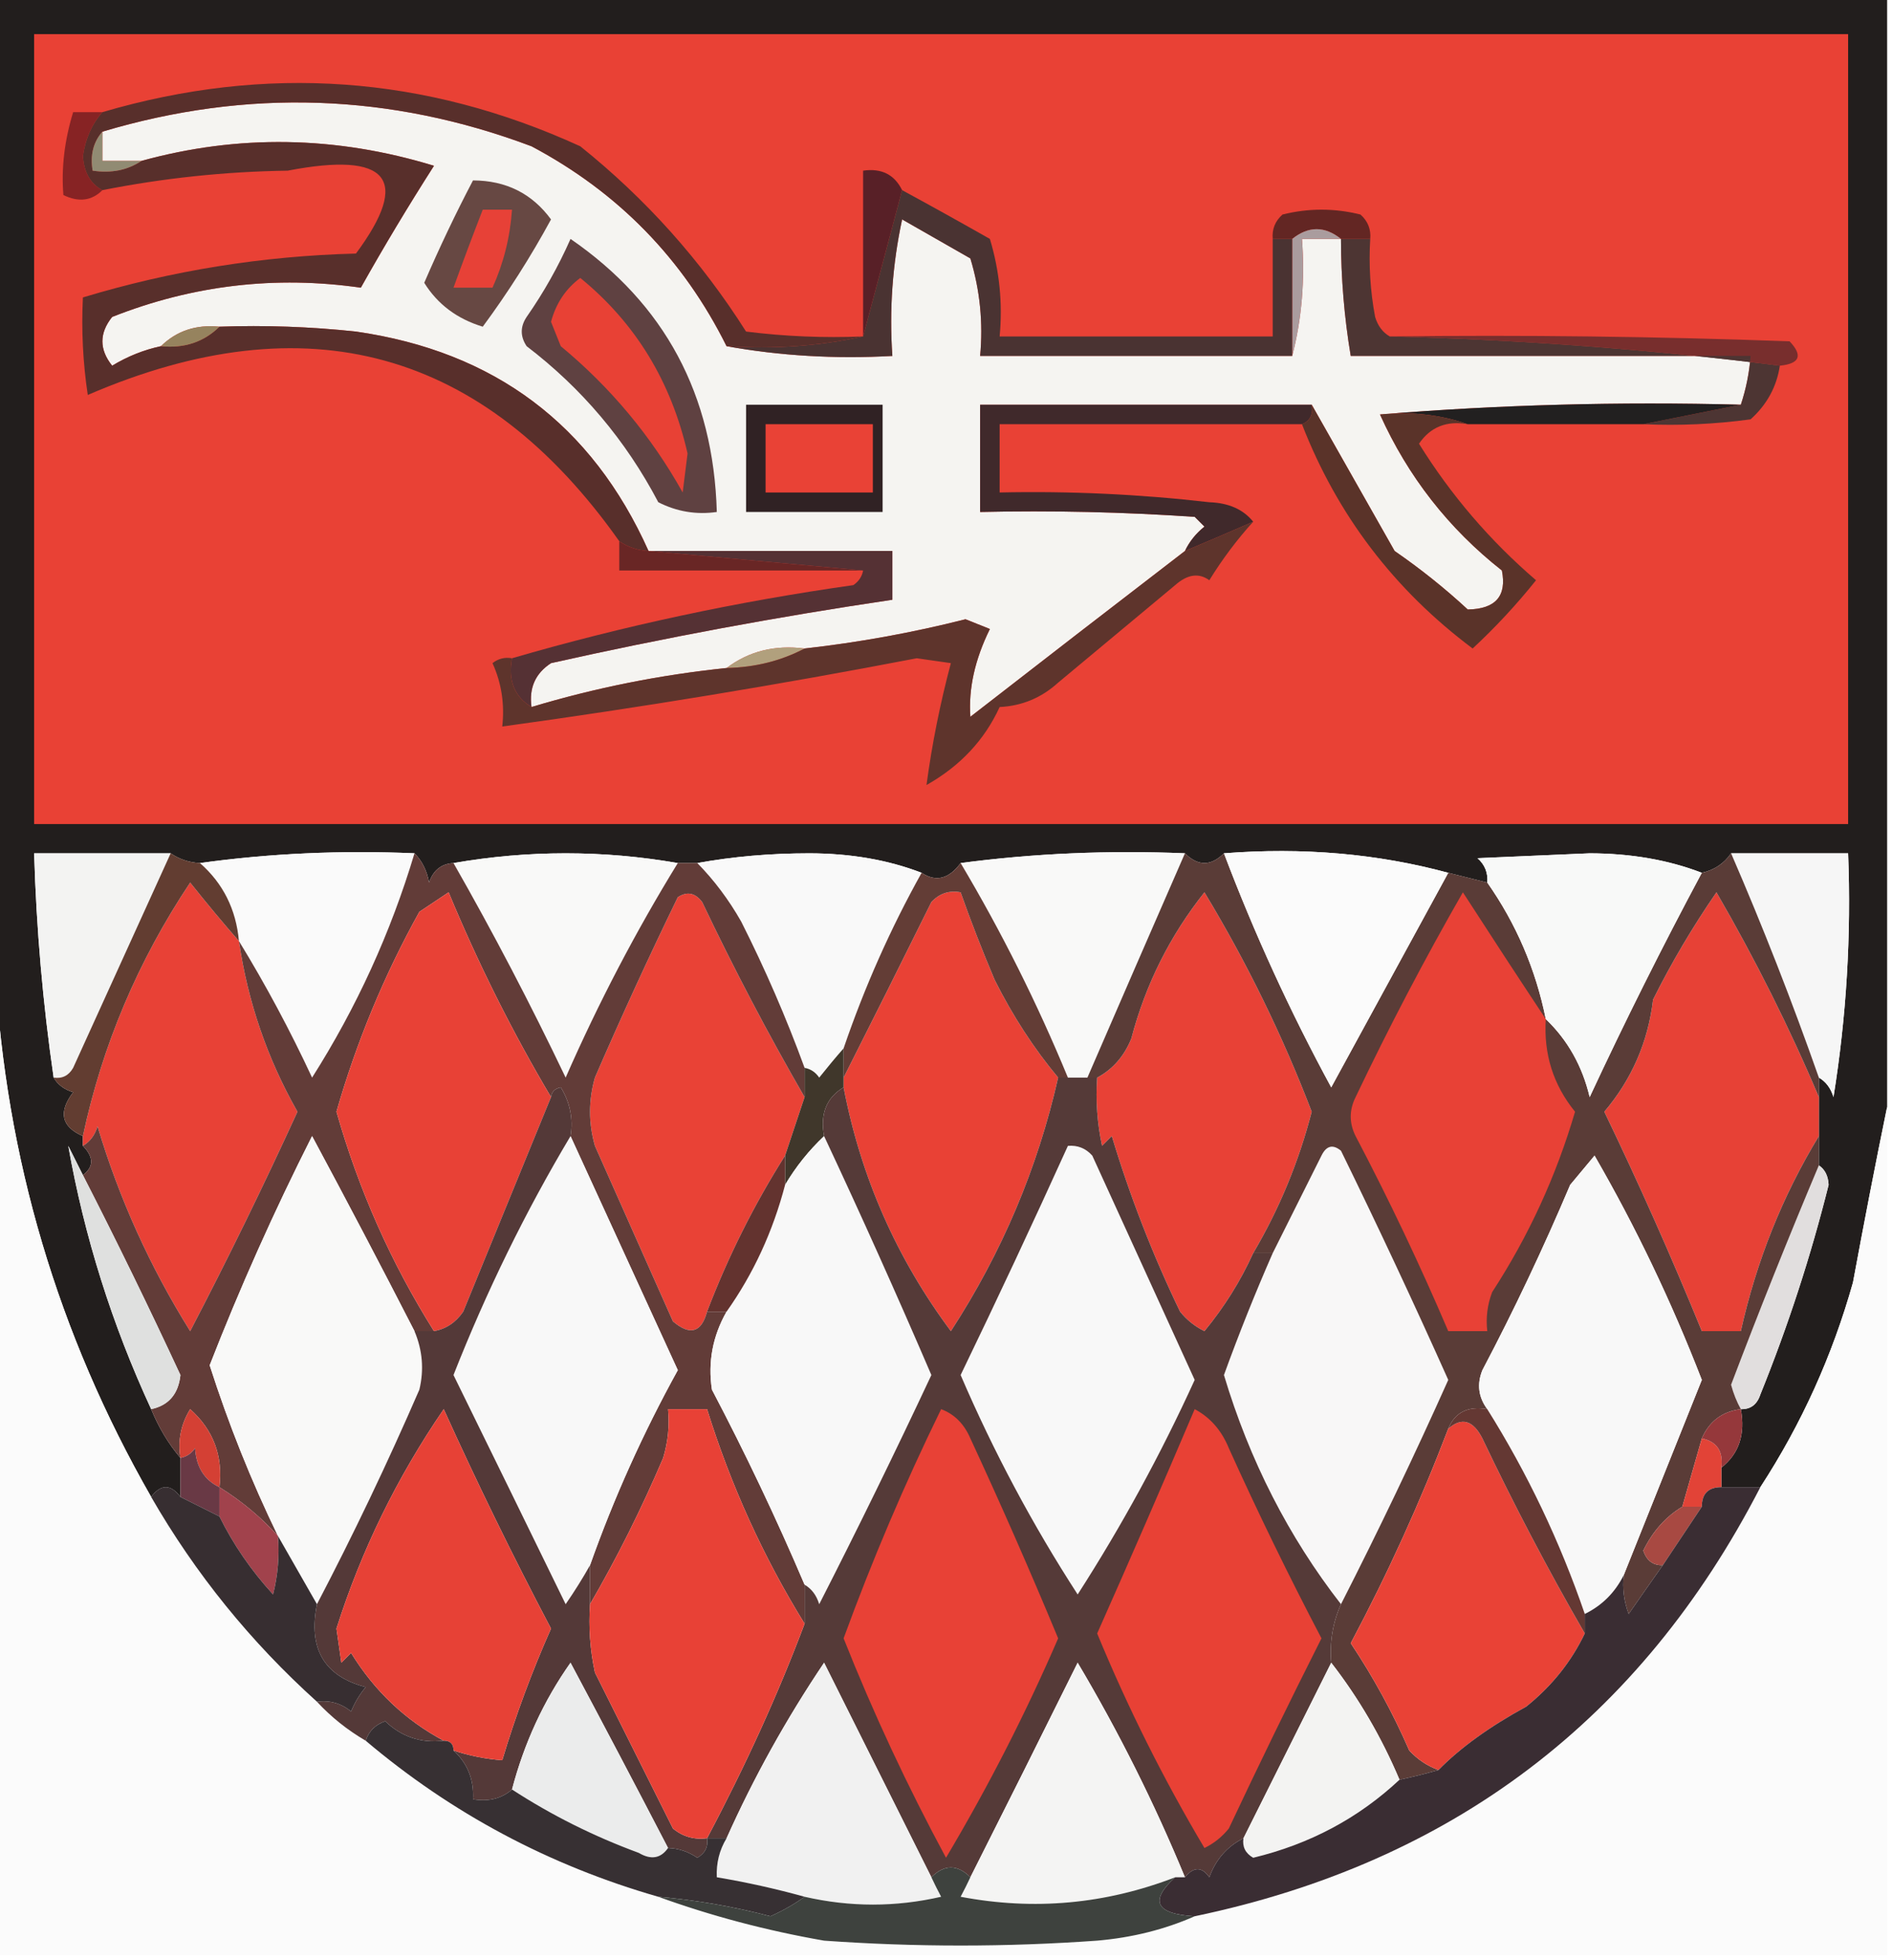 <?xml version="1.0" encoding="UTF-8"?>
<!DOCTYPE svg PUBLIC "-//W3C//DTD SVG 1.1//EN" "http://www.w3.org/Graphics/SVG/1.1/DTD/svg11.dtd">
<svg xmlns="http://www.w3.org/2000/svg" version="1.1" width="194px" height="201px" style="shape-rendering:geometricPrecision; text-rendering:geometricPrecision; image-rendering:optimizeQuality; fill-rule:evenodd; clip-rule:evenodd" xmlns:xlink="http://www.w3.org/1999/xlink">
<g><path style="opacity:1" fill="#221e1d" d="M -0.5,-0.5 C 64.167,-0.5 128.833,-0.5 193.5,-0.5C 193.5,37.5 193.5,75.5 193.5,113.5C 192.299,119.356 191.133,125.356 190,131.5C 187.887,139.018 184.72,146.018 180.5,152.5C 179.167,152.5 177.833,152.5 176.5,152.5C 176.5,151.833 176.5,151.167 176.5,150.5C 178.308,149.082 178.975,147.082 178.5,144.5C 179.497,144.53 180.164,144.03 180.5,143C 183.339,135.984 185.672,128.817 187.5,121.5C 187.457,120.584 187.124,119.917 186.5,119.5C 186.5,118.5 186.5,117.5 186.5,116.5C 186.5,115.167 186.5,113.833 186.5,112.5C 186.5,111.833 186.5,111.167 186.5,110.5C 187.222,110.918 187.722,111.584 188,112.5C 189.33,104.227 189.83,95.893 189.5,87.5C 185.5,87.5 181.5,87.5 177.5,87.5C 176.778,88.551 175.778,89.218 174.5,89.5C 171.062,88.177 167.229,87.51 163,87.5C 159.167,87.667 155.333,87.833 151.5,88C 152.252,88.671 152.586,89.504 152.5,90.5C 151.167,90.167 149.833,89.833 148.5,89.5C 141.24,87.535 133.573,86.868 125.5,87.5C 124.167,88.833 122.833,88.833 121.5,87.5C 113.648,87.175 105.982,87.508 98.5,88.5C 97.295,90.138 95.962,90.471 94.5,89.5C 91.062,88.177 87.229,87.51 83,87.5C 78.985,87.501 75.151,87.835 71.5,88.5C 70.833,88.5 70.167,88.5 69.5,88.5C 61.833,87.167 54.167,87.167 46.5,88.5C 45.25,88.577 44.417,89.244 44,90.5C 43.768,89.263 43.268,88.263 42.5,87.5C 34.981,87.175 27.648,87.508 20.5,88.5C 19.391,88.443 18.391,88.11 17.5,87.5C 12.833,87.5 8.167,87.5 3.5,87.5C 3.727,95.21 4.394,102.877 5.5,110.5C 5.918,111.222 6.584,111.722 7.5,112C 5.957,114.045 6.29,115.545 8.5,116.5C 8.5,116.833 8.5,117.167 8.5,117.5C 9.625,118.652 9.625,119.652 8.5,120.5C 8.013,119.527 7.513,118.527 7,117.5C 8.651,126.82 11.485,135.82 15.5,144.5C 16.263,146.368 17.263,148.035 18.5,149.5C 18.5,150.833 18.5,152.167 18.5,153.5C 17.5,152.167 16.5,152.167 15.5,153.5C 5.927,136.779 0.594,118.779 -0.5,99.5C -0.5,66.167 -0.5,32.833 -0.5,-0.5 Z"/></g>
<g><path style="opacity:1" fill="#e94135" d="M 3.5,3.5 C 65.5,3.5 127.5,3.5 189.5,3.5C 189.5,30.5 189.5,57.5 189.5,84.5C 127.5,84.5 65.5,84.5 3.5,84.5C 3.5,57.5 3.5,30.5 3.5,3.5 Z"/></g>
<g><path style="opacity:1" fill="#f5f4f1" d="M 74.5,35.5 C 79.975,36.489 85.642,36.822 91.5,36.5C 91.173,31.786 91.507,27.12 92.5,22.5C 94.833,23.833 97.167,25.167 99.5,26.5C 100.487,29.768 100.82,33.102 100.5,36.5C 111.167,36.5 121.833,36.5 132.5,36.5C 133.483,32.702 133.817,28.702 133.5,24.5C 134.833,24.5 136.167,24.5 137.5,24.5C 137.505,28.534 137.838,32.534 138.5,36.5C 152.167,36.5 165.833,36.5 179.5,36.5C 179.371,38.216 179.038,39.883 178.5,41.5C 165.989,41.171 153.655,41.505 141.5,42.5C 144.368,48.866 148.535,54.199 154,58.5C 154.521,61.118 153.354,62.451 150.5,62.5C 148.169,60.34 145.669,58.34 143,56.5C 140.139,51.438 137.306,46.438 134.5,41.5C 123.167,41.5 111.833,41.5 100.5,41.5C 100.5,45.167 100.5,48.833 100.5,52.5C 107.841,52.334 115.174,52.5 122.5,53C 122.833,53.333 123.167,53.667 123.5,54C 122.619,54.708 121.953,55.542 121.5,56.5C 114.228,62.088 106.895,67.754 99.5,73.5C 99.293,70.621 99.96,67.621 101.5,64.5C 100.667,64.167 99.833,63.833 99,63.5C 93.559,64.879 88.059,65.879 82.5,66.5C 79.447,66.111 76.78,66.777 74.5,68.5C 67.699,69.201 61.032,70.534 54.5,72.5C 54.227,70.549 54.893,69.049 56.5,68C 68.094,65.401 79.761,63.234 91.5,61.5C 91.5,59.833 91.5,58.167 91.5,56.5C 83.167,56.5 74.833,56.5 66.5,56.5C 60.694,43.541 50.694,36.041 36.5,34C 31.845,33.501 27.178,33.334 22.5,33.5C 20.102,33.259 18.102,33.926 16.5,35.5C 14.742,35.877 13.075,36.544 11.5,37.5C 10.167,35.833 10.167,34.167 11.5,32.5C 19.746,29.24 28.246,28.24 37,29.5C 39.349,25.312 41.849,21.145 44.5,17C 34.444,13.928 24.444,13.761 14.5,16.5C 13.167,16.5 11.833,16.5 10.5,16.5C 10.5,15.5 10.5,14.5 10.5,13.5C 25.372,9.059 40.039,9.559 54.5,15C 63.382,19.715 70.049,26.548 74.5,35.5 Z"/></g>
<g><path style="opacity:1" fill="#872324" d="M 10.5,11.5 C 9.425,12.713 8.759,14.213 8.5,16C 8.608,17.681 9.275,18.848 10.5,19.5C 9.399,20.598 8.066,20.765 6.5,20C 6.275,17.258 6.608,14.424 7.5,11.5C 8.5,11.5 9.5,11.5 10.5,11.5 Z"/></g>
<g><path style="opacity:1" fill="#632623" d="M 140.5,24.5 C 139.5,24.5 138.5,24.5 137.5,24.5C 135.833,23.167 134.167,23.167 132.5,24.5C 131.833,24.5 131.167,24.5 130.5,24.5C 130.414,23.504 130.748,22.671 131.5,22C 134.167,21.333 136.833,21.333 139.5,22C 140.252,22.671 140.586,23.504 140.5,24.5 Z"/></g>
<g><path style="opacity:1" fill="#aa9c9e" d="M 137.5,24.5 C 136.167,24.5 134.833,24.5 133.5,24.5C 133.817,28.702 133.483,32.702 132.5,36.5C 132.5,32.5 132.5,28.5 132.5,24.5C 134.167,23.167 135.833,23.167 137.5,24.5 Z"/></g>
<g><path style="opacity:1" fill="#582027" d="M 92.5,19.5 C 91.167,24.5 89.833,29.5 88.5,34.5C 88.5,28.833 88.5,23.167 88.5,17.5C 90.38,17.229 91.713,17.896 92.5,19.5 Z"/></g>
<g><path style="opacity:1" fill="#582f2b" d="M 88.5,34.5 C 84.03,35.486 79.363,35.819 74.5,35.5C 70.049,26.548 63.382,19.715 54.5,15C 40.039,9.559 25.372,9.059 10.5,13.5C 9.566,14.568 9.232,15.901 9.5,17.5C 11.415,17.785 13.081,17.451 14.5,16.5C 24.444,13.761 34.444,13.928 44.5,17C 41.849,21.145 39.349,25.312 37,29.5C 28.246,28.24 19.746,29.24 11.5,32.5C 10.167,34.167 10.167,35.833 11.5,37.5C 13.075,36.544 14.742,35.877 16.5,35.5C 18.898,35.741 20.898,35.074 22.5,33.5C 27.178,33.334 31.845,33.501 36.5,34C 50.694,36.041 60.694,43.541 66.5,56.5C 65.391,56.443 64.391,56.11 63.5,55.5C 49.592,35.81 31.425,30.811 9,40.5C 8.502,37.183 8.335,33.85 8.5,30.5C 17.602,27.747 26.935,26.247 36.5,26C 42.174,18.34 39.841,15.507 29.5,17.5C 23.084,17.594 16.751,18.261 10.5,19.5C 9.275,18.848 8.608,17.681 8.5,16C 8.759,14.213 9.425,12.713 10.5,11.5C 27.287,6.57 43.62,7.737 59.5,15C 66.221,20.388 71.888,26.721 76.5,34C 80.486,34.499 84.486,34.666 88.5,34.5 Z"/></g>
<g><path style="opacity:1" fill="#96835e" d="M 22.5,33.5 C 20.898,35.074 18.898,35.741 16.5,35.5C 18.102,33.926 20.102,33.259 22.5,33.5 Z"/></g>
<g><path style="opacity:1" fill="#674843" d="M 48.5,18.5 C 51.889,18.511 54.556,19.845 56.5,22.5C 54.416,26.336 52.083,30.003 49.5,33.5C 46.867,32.7 44.867,31.2 43.5,29C 45.058,25.387 46.724,21.887 48.5,18.5 Z"/></g>
<g><path style="opacity:1" fill="#e74137" d="M 49.5,21.5 C 50.5,21.5 51.5,21.5 52.5,21.5C 52.307,24.308 51.64,26.975 50.5,29.5C 49.167,29.5 47.833,29.5 46.5,29.5C 47.454,26.857 48.454,24.19 49.5,21.5 Z"/></g>
<g><path style="opacity:1" fill="#918b73" d="M 10.5,13.5 C 10.5,14.5 10.5,15.5 10.5,16.5C 11.833,16.5 13.167,16.5 14.5,16.5C 13.081,17.451 11.415,17.785 9.5,17.5C 9.232,15.901 9.566,14.568 10.5,13.5 Z"/></g>
<g><path style="opacity:1" fill="#782e2d" d="M 142.5,34.5 C 156.171,34.333 169.837,34.5 183.5,35C 184.883,36.461 184.549,37.294 182.5,37.5C 169.365,35.84 156.031,34.84 142.5,34.5 Z"/></g>
<g><path style="opacity:1" fill="#4a3332" d="M 92.5,19.5 C 95.466,21.11 98.466,22.777 101.5,24.5C 102.487,27.768 102.82,31.102 102.5,34.5C 111.833,34.5 121.167,34.5 130.5,34.5C 130.5,31.167 130.5,27.833 130.5,24.5C 131.167,24.5 131.833,24.5 132.5,24.5C 132.5,28.5 132.5,32.5 132.5,36.5C 121.833,36.5 111.167,36.5 100.5,36.5C 100.82,33.102 100.487,29.768 99.5,26.5C 97.167,25.167 94.833,23.833 92.5,22.5C 91.507,27.12 91.173,31.786 91.5,36.5C 85.642,36.822 79.975,36.489 74.5,35.5C 79.363,35.819 84.03,35.486 88.5,34.5C 89.833,29.5 91.167,24.5 92.5,19.5 Z"/></g>
<g><path style="opacity:1" fill="#4d3533" d="M 137.5,24.5 C 138.5,24.5 139.5,24.5 140.5,24.5C 140.336,27.187 140.503,29.854 141,32.5C 141.278,33.416 141.778,34.083 142.5,34.5C 156.031,34.84 169.365,35.84 182.5,37.5C 182.174,39.661 181.174,41.494 179.5,43C 175.848,43.499 172.182,43.665 168.5,43.5C 171.833,42.833 175.167,42.167 178.5,41.5C 179.038,39.883 179.371,38.216 179.5,36.5C 165.833,36.5 152.167,36.5 138.5,36.5C 137.838,32.534 137.505,28.534 137.5,24.5 Z"/></g>
<g><path style="opacity:1" fill="#302224" d="M 76.5,41.5 C 81.167,41.5 85.833,41.5 90.5,41.5C 90.5,45.167 90.5,48.833 90.5,52.5C 85.833,52.5 81.167,52.5 76.5,52.5C 76.5,48.833 76.5,45.167 76.5,41.5 Z"/></g>
<g><path style="opacity:1" fill="#222020" d="M 141.5,42.5 C 153.655,41.505 165.989,41.171 178.5,41.5C 175.167,42.167 171.833,42.833 168.5,43.5C 162.5,43.5 156.5,43.5 150.5,43.5C 147.713,42.523 144.713,42.19 141.5,42.5 Z"/></g>
<g><path style="opacity:1" fill="#40292b" d="M 134.5,41.5 C 134.672,42.492 134.338,43.158 133.5,43.5C 123.167,43.5 112.833,43.5 102.5,43.5C 102.5,45.833 102.5,48.167 102.5,50.5C 109.69,50.344 116.856,50.678 124,51.5C 125.986,51.569 127.486,52.235 128.5,53.5C 126.154,54.523 123.821,55.523 121.5,56.5C 121.953,55.542 122.619,54.708 123.5,54C 123.167,53.667 122.833,53.333 122.5,53C 115.174,52.5 107.841,52.334 100.5,52.5C 100.5,48.833 100.5,45.167 100.5,41.5C 111.833,41.5 123.167,41.5 134.5,41.5 Z"/></g>
<g><path style="opacity:1" fill="#e94236" d="M 78.5,43.5 C 82.167,43.5 85.833,43.5 89.5,43.5C 89.5,45.833 89.5,48.167 89.5,50.5C 85.833,50.5 82.167,50.5 78.5,50.5C 78.5,48.167 78.5,45.833 78.5,43.5 Z"/></g>
<g><path style="opacity:1" fill="#5a3329" d="M 134.5,41.5 C 137.306,46.438 140.139,51.438 143,56.5C 145.669,58.34 148.169,60.34 150.5,62.5C 153.354,62.451 154.521,61.118 154,58.5C 148.535,54.199 144.368,48.866 141.5,42.5C 144.713,42.19 147.713,42.523 150.5,43.5C 148.335,43.116 146.668,43.783 145.5,45.5C 148.781,50.781 152.781,55.447 157.5,59.5C 155.517,61.984 153.35,64.317 151,66.5C 142.948,60.47 137.115,52.804 133.5,43.5C 134.338,43.158 134.672,42.492 134.5,41.5 Z"/></g>
<g><path style="opacity:1" fill="#5f4141" d="M 58.5,24.5 C 68.161,31.146 73.161,40.479 73.5,52.5C 71.396,52.799 69.396,52.466 67.5,51.5C 64.167,45.159 59.667,39.826 54,35.5C 53.333,34.5 53.333,33.5 54,32.5C 55.765,29.968 57.265,27.301 58.5,24.5 Z"/></g>
<g><path style="opacity:1" fill="#e84135" d="M 59.5,28.5 C 65.153,33.112 68.82,39.112 70.5,46.5C 70.333,47.833 70.167,49.167 70,50.5C 66.779,44.732 62.612,39.732 57.5,35.5C 57.167,34.667 56.833,33.833 56.5,33C 57.008,31.107 58.008,29.607 59.5,28.5 Z"/></g>
<g><path style="opacity:1" fill="#692625" d="M 63.5,55.5 C 64.391,56.11 65.391,56.443 66.5,56.5C 73.833,57.167 81.167,57.833 88.5,58.5C 80.167,58.5 71.833,58.5 63.5,58.5C 63.5,57.5 63.5,56.5 63.5,55.5 Z"/></g>
<g><path style="opacity:1" fill="#553134" d="M 66.5,56.5 C 74.833,56.5 83.167,56.5 91.5,56.5C 91.5,58.167 91.5,59.833 91.5,61.5C 79.761,63.234 68.094,65.401 56.5,68C 54.893,69.049 54.227,70.549 54.5,72.5C 52.744,71.448 52.077,69.781 52.5,67.5C 63.839,64.197 75.506,61.697 87.5,60C 88.056,59.617 88.389,59.117 88.5,58.5C 81.167,57.833 73.833,57.167 66.5,56.5 Z"/></g>
<g><path style="opacity:1" fill="#b1a07d" d="M 82.5,66.5 C 80.095,67.768 77.428,68.435 74.5,68.5C 76.78,66.777 79.447,66.111 82.5,66.5 Z"/></g>
<g><path style="opacity:1" fill="#5e342c" d="M 128.5,53.5 C 126.832,55.34 125.332,57.34 124,59.5C 122.927,58.72 121.76,58.887 120.5,60C 116.5,63.333 112.5,66.667 108.5,70C 106.783,71.559 104.783,72.392 102.5,72.5C 100.95,75.889 98.45,78.555 95,80.5C 95.558,76.332 96.391,72.165 97.5,68C 96.333,67.833 95.167,67.667 94,67.5C 79.882,70.214 65.715,72.547 51.5,74.5C 51.756,72.207 51.423,70.041 50.5,68C 51.094,67.536 51.761,67.369 52.5,67.5C 52.077,69.781 52.744,71.448 54.5,72.5C 61.032,70.534 67.699,69.201 74.5,68.5C 77.428,68.435 80.095,67.768 82.5,66.5C 88.059,65.879 93.559,64.879 99,63.5C 99.833,63.833 100.667,64.167 101.5,64.5C 99.96,67.621 99.293,70.621 99.5,73.5C 106.895,67.754 114.228,62.088 121.5,56.5C 123.821,55.523 126.154,54.523 128.5,53.5 Z"/></g>
<g><path style="opacity:1" fill="#f3f3f2" d="M 17.5,87.5 C 14.194,94.783 10.861,102.117 7.5,109.5C 7.043,110.298 6.376,110.631 5.5,110.5C 4.394,102.877 3.727,95.21 3.5,87.5C 8.167,87.5 12.833,87.5 17.5,87.5 Z"/></g>
<g><path style="opacity:1" fill="#fafafa" d="M 20.5,88.5 C 27.648,87.508 34.981,87.175 42.5,87.5C 40.063,95.64 36.563,103.307 32,110.5C 29.74,105.644 27.24,100.978 24.5,96.5C 24.206,93.246 22.873,90.579 20.5,88.5 Z"/></g>
<g><path style="opacity:1" fill="#f9f9f8" d="M 46.5,88.5 C 54.167,87.167 61.833,87.167 69.5,88.5C 65.213,95.47 61.38,102.803 58,110.5C 54.392,102.948 50.559,95.614 46.5,88.5 Z"/></g>
<g><path style="opacity:1" fill="#f9f9f9" d="M 71.5,88.5 C 75.151,87.835 78.985,87.501 83,87.5C 87.229,87.51 91.062,88.177 94.5,89.5C 91.316,95.207 88.65,101.206 86.5,107.5C 85.685,108.429 84.852,109.429 84,110.5C 83.617,109.944 83.117,109.611 82.5,109.5C 80.623,104.366 78.456,99.366 76,94.5C 74.722,92.253 73.222,90.253 71.5,88.5 Z"/></g>
<g><path style="opacity:1" fill="#f9f9f8" d="M 98.5,88.5 C 105.982,87.508 113.648,87.175 121.5,87.5C 118.186,95.086 114.853,102.753 111.5,110.5C 110.833,110.5 110.167,110.5 109.5,110.5C 106.357,102.88 102.69,95.547 98.5,88.5 Z"/></g>
<g><path style="opacity:1" fill="#f6f6f6" d="M 177.5,87.5 C 181.5,87.5 185.5,87.5 189.5,87.5C 189.83,95.893 189.33,104.227 188,112.5C 187.722,111.584 187.222,110.918 186.5,110.5C 183.759,102.692 180.759,95.025 177.5,87.5 Z"/></g>
<g><path style="opacity:1" fill="#e84136" d="M 24.5,96.5 C 25.402,102.705 27.402,108.538 30.5,114C 27.007,121.638 23.34,129.138 19.5,136.5C 15.386,129.916 12.22,122.916 10,115.5C 9.722,116.416 9.222,117.082 8.5,117.5C 8.5,117.167 8.5,116.833 8.5,116.5C 10.484,107.19 14.15,98.523 19.5,90.5C 21.203,92.641 22.87,94.641 24.5,96.5 Z"/></g>
<g><path style="opacity:1" fill="#e94236" d="M 82.5,112.5 C 81.833,114.5 81.167,116.5 80.5,118.5C 77.323,123.521 74.656,128.854 72.5,134.5C 71.923,136.652 70.757,136.985 69,135.5C 66.325,129.466 63.659,123.466 61,117.5C 60.333,115.167 60.333,112.833 61,110.5C 63.714,104.241 66.547,98.075 69.5,92C 70.449,91.383 71.282,91.549 72,92.5C 75.274,99.386 78.774,106.053 82.5,112.5 Z"/></g>
<g><path style="opacity:1" fill="#e94135" d="M 108.5,110.5 C 106.403,119.779 102.736,128.446 97.5,136.5C 91.924,129.013 88.257,120.68 86.5,111.5C 86.5,111.167 86.5,110.833 86.5,110.5C 89.481,104.604 92.481,98.604 95.5,92.5C 96.325,91.614 97.325,91.281 98.5,91.5C 99.549,94.47 100.716,97.47 102,100.5C 103.852,104.192 106.019,107.526 108.5,110.5 Z"/></g>
<g><path style="opacity:1" fill="#e84136" d="M 128.5,128.5 C 127.205,131.358 125.539,134.025 123.5,136.5C 122.522,136.023 121.689,135.357 121,134.5C 118.202,128.695 115.869,122.695 114,116.5C 113.667,116.833 113.333,117.167 113,117.5C 112.503,115.19 112.337,112.857 112.5,110.5C 114.093,109.652 115.26,108.319 116,106.5C 117.456,100.959 119.956,95.959 123.5,91.5C 127.836,98.671 131.502,106.171 134.5,114C 133.169,119.146 131.169,123.98 128.5,128.5 Z"/></g>
<g><path style="opacity:1" fill="#e74136" d="M 186.5,112.5 C 186.5,113.833 186.5,115.167 186.5,116.5C 182.77,122.644 180.103,129.311 178.5,136.5C 177.167,136.5 175.833,136.5 174.5,136.5C 171.395,128.896 168.061,121.396 164.5,114C 167.317,110.678 168.983,106.845 169.5,102.5C 171.388,98.712 173.555,95.046 176,91.5C 180.004,98.409 183.504,105.409 186.5,112.5 Z"/></g>
<g><path style="opacity:1" fill="#633d36" d="M 98.5,88.5 C 102.69,95.547 106.357,102.88 109.5,110.5C 109.167,110.5 108.833,110.5 108.5,110.5C 106.019,107.526 103.852,104.192 102,100.5C 100.716,97.47 99.549,94.47 98.5,91.5C 97.325,91.281 96.325,91.614 95.5,92.5C 92.481,98.604 89.481,104.604 86.5,110.5C 86.5,109.5 86.5,108.5 86.5,107.5C 88.65,101.206 91.316,95.207 94.5,89.5C 95.962,90.471 97.295,90.138 98.5,88.5 Z"/></g>
<g><path style="opacity:1" fill="#623d31" d="M 17.5,87.5 C 18.391,88.11 19.391,88.443 20.5,88.5C 22.873,90.579 24.206,93.246 24.5,96.5C 22.87,94.641 21.203,92.641 19.5,90.5C 14.15,98.523 10.484,107.19 8.5,116.5C 6.29,115.545 5.957,114.045 7.5,112C 6.584,111.722 5.918,111.222 5.5,110.5C 6.376,110.631 7.043,110.298 7.5,109.5C 10.861,102.117 14.194,94.783 17.5,87.5 Z"/></g>
<g><path style="opacity:1" fill="#623c38" d="M 42.5,87.5 C 43.268,88.263 43.768,89.263 44,90.5C 44.417,89.244 45.25,88.577 46.5,88.5C 50.559,95.614 54.392,102.948 58,110.5C 61.38,102.803 65.213,95.47 69.5,88.5C 70.167,88.5 70.833,88.5 71.5,88.5C 73.222,90.253 74.722,92.253 76,94.5C 78.456,99.366 80.623,104.366 82.5,109.5C 82.5,110.5 82.5,111.5 82.5,112.5C 78.774,106.053 75.274,99.386 72,92.5C 71.282,91.549 70.449,91.383 69.5,92C 66.547,98.075 63.714,104.241 61,110.5C 60.333,112.833 60.333,115.167 61,117.5C 63.659,123.466 66.325,129.466 69,135.5C 70.757,136.985 71.923,136.652 72.5,134.5C 73.167,134.5 73.833,134.5 74.5,134.5C 73.072,137.012 72.572,139.678 73,142.5C 76.451,149.067 79.618,155.734 82.5,162.5C 82.5,163.833 82.5,165.167 82.5,166.5C 78.275,159.664 74.942,152.331 72.5,144.5C 71.167,144.5 69.833,144.5 68.5,144.5C 68.66,146.199 68.493,147.866 68,149.5C 65.768,154.735 63.268,159.735 60.5,164.5C 60.5,163.167 60.5,161.833 60.5,160.5C 62.94,153.618 65.939,146.951 69.5,140.5C 65.819,132.474 62.153,124.474 58.5,116.5C 58.785,114.712 58.452,113.045 57.5,111.5C 56.893,111.624 56.56,111.957 56.5,112.5C 52.541,105.829 49.041,98.829 46,91.5C 45,92.167 44,92.833 43,93.5C 39.389,100.003 36.555,106.836 34.5,114C 36.78,122.021 40.113,129.521 44.5,136.5C 43.833,136.5 43.167,136.5 42.5,136.5C 39.113,129.894 35.613,123.227 32,116.5C 28.101,124.215 24.601,132.048 21.5,140C 23.424,146.011 25.757,151.845 28.5,157.5C 26.761,155.575 24.761,153.909 22.5,152.5C 22.876,149.293 21.876,146.627 19.5,144.5C 18.548,146.045 18.215,147.712 18.5,149.5C 17.263,148.035 16.263,146.368 15.5,144.5C 17.293,144.116 18.293,142.95 18.5,141C 15.291,134.083 11.958,127.25 8.5,120.5C 9.625,119.652 9.625,118.652 8.5,117.5C 9.222,117.082 9.722,116.416 10,115.5C 12.22,122.916 15.386,129.916 19.5,136.5C 23.34,129.138 27.007,121.638 30.5,114C 27.402,108.538 25.402,102.705 24.5,96.5C 27.24,100.978 29.74,105.644 32,110.5C 36.563,103.307 40.063,95.64 42.5,87.5 Z"/></g>
<g><path style="opacity:1" fill="#e84136" d="M 56.5,112.5 C 53.497,119.839 50.497,127.172 47.5,134.5C 46.735,135.612 45.735,136.279 44.5,136.5C 40.113,129.521 36.78,122.021 34.5,114C 36.555,106.836 39.389,100.003 43,93.5C 44,92.833 45,92.167 46,91.5C 49.041,98.829 52.541,105.829 56.5,112.5 Z"/></g>
<g><path style="opacity:1" fill="#40372b" d="M 86.5,107.5 C 86.5,108.5 86.5,109.5 86.5,110.5C 86.5,110.833 86.5,111.167 86.5,111.5C 84.744,112.552 84.077,114.219 84.5,116.5C 82.926,117.984 81.593,119.651 80.5,121.5C 80.5,120.5 80.5,119.5 80.5,118.5C 81.167,116.5 81.833,114.5 82.5,112.5C 82.5,111.5 82.5,110.5 82.5,109.5C 83.117,109.611 83.617,109.944 84,110.5C 84.852,109.429 85.685,108.429 86.5,107.5 Z"/></g>
<g><path style="opacity:1" fill="#fbfbfb" d="M -0.5,99.5 C 0.594,118.779 5.927,136.779 15.5,153.5C 20.036,161.374 25.703,168.374 32.5,174.5C 33.945,176.063 35.611,177.396 37.5,178.5C 46.306,185.95 56.306,191.283 67.5,194.5C 72.92,196.466 78.587,197.966 84.5,199C 93.833,199.667 103.167,199.667 112.5,199C 116.09,198.689 119.423,197.856 122.5,196.5C 148.899,190.985 168.233,176.319 180.5,152.5C 184.72,146.018 187.887,139.018 190,131.5C 191.133,125.356 192.299,119.356 193.5,113.5C 193.5,142.5 193.5,171.5 193.5,200.5C 128.833,200.5 64.167,200.5 -0.5,200.5C -0.5,166.833 -0.5,133.167 -0.5,99.5 Z"/></g>
<g><path style="opacity:1" fill="#f8f7f7" d="M 137.5,164.5 C 132.126,157.59 128.126,149.757 125.5,141C 127.036,136.763 128.703,132.597 130.5,128.5C 132.121,125.259 133.787,121.925 135.5,118.5C 136.002,117.479 136.668,117.312 137.5,118C 141.298,125.763 144.965,133.596 148.5,141.5C 145.022,149.272 141.356,156.938 137.5,164.5 Z"/></g>
<g><path style="opacity:1" fill="#f8f8f8" d="M 84.5,116.5 C 88.289,124.581 91.956,132.748 95.5,141C 91.787,148.926 87.954,156.759 84,164.5C 83.722,163.584 83.222,162.918 82.5,162.5C 79.618,155.734 76.451,149.067 73,142.5C 72.572,139.678 73.072,137.012 74.5,134.5C 77.249,130.619 79.249,126.285 80.5,121.5C 81.593,119.651 82.926,117.984 84.5,116.5 Z"/></g>
<g><path style="opacity:1" fill="#f8f8f8" d="M 58.5,116.5 C 62.153,124.474 65.819,132.474 69.5,140.5C 65.939,146.951 62.94,153.618 60.5,160.5C 59.768,161.808 58.934,163.142 58,164.5C 54.184,156.676 50.351,148.843 46.5,141C 49.883,132.404 53.883,124.237 58.5,116.5 Z"/></g>
<g><path style="opacity:1" fill="#f9f9f8" d="M 42.5,136.5 C 43.324,138.455 43.49,140.455 43,142.5C 39.725,150.046 36.225,157.379 32.5,164.5C 31.167,162.167 29.833,159.833 28.5,157.5C 25.757,151.845 23.424,146.011 21.5,140C 24.601,132.048 28.101,124.215 32,116.5C 35.613,123.227 39.113,129.894 42.5,136.5 Z"/></g>
<g><path style="opacity:1" fill="#63332f" d="M 80.5,118.5 C 80.5,119.5 80.5,120.5 80.5,121.5C 79.249,126.285 77.249,130.619 74.5,134.5C 73.833,134.5 73.167,134.5 72.5,134.5C 74.656,128.854 77.323,123.521 80.5,118.5 Z"/></g>
<g><path style="opacity:1" fill="#dfe0df" d="M 8.5,120.5 C 11.958,127.25 15.291,134.083 18.5,141C 18.293,142.95 17.293,144.116 15.5,144.5C 11.485,135.82 8.651,126.82 7,117.5C 7.513,118.527 8.013,119.527 8.5,120.5 Z"/></g>
<g><path style="opacity:1" fill="#e1dede" d="M 186.5,119.5 C 187.124,119.917 187.457,120.584 187.5,121.5C 185.672,128.817 183.339,135.984 180.5,143C 180.164,144.03 179.497,144.53 178.5,144.5C 178.077,143.735 177.743,142.902 177.5,142C 180.368,134.432 183.368,126.932 186.5,119.5 Z"/></g>
<g><path style="opacity:1" fill="#5a3c37" d="M 121.5,87.5 C 122.833,88.833 124.167,88.833 125.5,87.5C 128.612,95.726 132.279,103.726 136.5,111.5C 140.528,104.105 144.528,96.771 148.5,89.5C 149.833,89.833 151.167,90.167 152.5,90.5C 155.467,94.729 157.467,99.396 158.5,104.5C 160.746,106.649 162.246,109.316 163,112.5C 166.626,104.714 170.459,97.047 174.5,89.5C 175.778,89.218 176.778,88.551 177.5,87.5C 180.759,95.025 183.759,102.692 186.5,110.5C 186.5,111.167 186.5,111.833 186.5,112.5C 183.504,105.409 180.004,98.409 176,91.5C 173.555,95.046 171.388,98.712 169.5,102.5C 168.983,106.845 167.317,110.678 164.5,114C 168.061,121.396 171.395,128.896 174.5,136.5C 175.833,136.5 177.167,136.5 178.5,136.5C 180.103,129.311 182.77,122.644 186.5,116.5C 186.5,117.5 186.5,118.5 186.5,119.5C 183.368,126.932 180.368,134.432 177.5,142C 177.743,142.902 178.077,143.735 178.5,144.5C 176.596,144.738 175.262,145.738 174.5,147.5C 173.833,149.833 173.167,152.167 172.5,154.5C 170.799,155.525 169.465,157.025 168.5,159C 168.836,160.03 169.503,160.53 170.5,160.5C 169.343,162.138 168.176,163.804 167,165.5C 166.51,164.207 166.343,162.873 166.5,161.5C 169.175,154.82 171.841,148.154 174.5,141.5C 171.391,133.473 167.724,125.806 163.5,118.5C 162.667,119.5 161.833,120.5 161,121.5C 158.241,128.016 155.241,134.349 152,140.5C 151.421,141.928 151.588,143.262 152.5,144.5C 150.517,144.157 149.183,144.824 148.5,146.5C 145.618,154.045 142.285,161.379 138.5,168.5C 140.829,171.993 142.829,175.66 144.5,179.5C 145.357,180.425 146.357,181.092 147.5,181.5C 146.207,181.875 144.874,182.208 143.5,182.5C 141.656,178.136 139.323,174.136 136.5,170.5C 136.325,168.379 136.659,166.379 137.5,164.5C 141.356,156.938 145.022,149.272 148.5,141.5C 144.965,133.596 141.298,125.763 137.5,118C 136.668,117.312 136.002,117.479 135.5,118.5C 133.787,121.925 132.121,125.259 130.5,128.5C 129.833,128.5 129.167,128.5 128.5,128.5C 131.169,123.98 133.169,119.146 134.5,114C 131.502,106.171 127.836,98.671 123.5,91.5C 119.956,95.959 117.456,100.959 116,106.5C 115.26,108.319 114.093,109.652 112.5,110.5C 112.167,110.5 111.833,110.5 111.5,110.5C 114.853,102.753 118.186,95.086 121.5,87.5 Z"/></g>
<g><path style="opacity:1" fill="#f8f8f8" d="M 166.5,161.5 C 165.607,163.297 164.274,164.63 162.5,165.5C 159.954,158.077 156.621,151.077 152.5,144.5C 151.588,143.262 151.421,141.928 152,140.5C 155.241,134.349 158.241,128.016 161,121.5C 161.833,120.5 162.667,119.5 163.5,118.5C 167.724,125.806 171.391,133.473 174.5,141.5C 171.841,148.154 169.175,154.82 166.5,161.5 Z"/></g>
<g><path style="opacity:1" fill="#e84136" d="M 158.5,104.5 C 158.269,108.085 159.269,111.252 161.5,114C 159.569,120.592 156.736,126.759 153,132.5C 152.51,133.793 152.343,135.127 152.5,136.5C 151.167,136.5 149.833,136.5 148.5,136.5C 145.607,129.714 142.441,123.047 139,116.5C 138.333,115.167 138.333,113.833 139,112.5C 142.418,105.329 146.085,98.329 150,91.5C 152.881,95.963 155.714,100.297 158.5,104.5 Z"/></g>
<g><path style="opacity:1" fill="#f8f9f8" d="M 174.5,89.5 C 170.459,97.047 166.626,104.714 163,112.5C 162.246,109.316 160.746,106.649 158.5,104.5C 157.467,99.396 155.467,94.729 152.5,90.5C 152.586,89.504 152.252,88.671 151.5,88C 155.333,87.833 159.167,87.667 163,87.5C 167.229,87.51 171.062,88.177 174.5,89.5 Z"/></g>
<g><path style="opacity:1" fill="#fbfbfb" d="M 125.5,87.5 C 133.573,86.868 141.24,87.535 148.5,89.5C 144.528,96.771 140.528,104.105 136.5,111.5C 132.279,103.726 128.612,95.726 125.5,87.5 Z"/></g>
<g><path style="opacity:1" fill="#553a38" d="M 108.5,110.5 C 108.833,110.5 109.167,110.5 109.5,110.5C 110.167,110.5 110.833,110.5 111.5,110.5C 111.833,110.5 112.167,110.5 112.5,110.5C 112.337,112.857 112.503,115.19 113,117.5C 113.333,117.167 113.667,116.833 114,116.5C 115.869,122.695 118.202,128.695 121,134.5C 121.689,135.357 122.522,136.023 123.5,136.5C 125.539,134.025 127.205,131.358 128.5,128.5C 129.167,128.5 129.833,128.5 130.5,128.5C 128.703,132.597 127.036,136.763 125.5,141C 128.126,149.757 132.126,157.59 137.5,164.5C 136.659,166.379 136.325,168.379 136.5,170.5C 133.483,176.534 130.483,182.534 127.5,188.5C 125.827,189.343 124.66,190.676 124,192.5C 123.23,191.402 122.397,191.402 121.5,192.5C 118.383,184.932 114.716,177.599 110.5,170.5C 106.814,177.937 103.147,185.271 99.5,192.5C 98.167,191.167 96.833,191.167 95.5,192.5C 91.875,185.25 88.208,177.916 84.5,170.5C 80.619,176.269 77.285,182.269 74.5,188.5C 73.833,188.5 73.167,188.5 72.5,188.5C 76.463,181.029 79.796,173.696 82.5,166.5C 82.5,165.167 82.5,163.833 82.5,162.5C 83.222,162.918 83.722,163.584 84,164.5C 87.954,156.759 91.787,148.926 95.5,141C 91.956,132.748 88.289,124.581 84.5,116.5C 84.077,114.219 84.744,112.552 86.5,111.5C 88.257,120.68 91.924,129.013 97.5,136.5C 102.736,128.446 106.403,119.779 108.5,110.5 Z"/></g>
<g><path style="opacity:1" fill="#f8f8f8" d="M 109.5,117.5 C 110.496,117.414 111.329,117.748 112,118.5C 115.5,126.167 119,133.833 122.5,141.5C 119.007,149.157 115.007,156.49 110.5,163.5C 105.88,156.367 101.88,148.867 98.5,141C 102.262,133.214 105.929,125.381 109.5,117.5 Z"/></g>
<g><path style="opacity:1" fill="#543938" d="M 58.5,116.5 C 53.883,124.237 49.883,132.404 46.5,141C 50.351,148.843 54.184,156.676 58,164.5C 58.934,163.142 59.768,161.808 60.5,160.5C 60.5,161.833 60.5,163.167 60.5,164.5C 60.337,166.857 60.503,169.19 61,171.5C 63.667,176.833 66.333,182.167 69,187.5C 70.011,188.337 71.178,188.67 72.5,188.5C 72.631,189.376 72.297,190.043 71.5,190.5C 70.583,189.873 69.583,189.539 68.5,189.5C 65.233,183.205 61.899,176.872 58.5,170.5C 55.744,174.411 53.744,178.745 52.5,183.5C 51.432,184.434 50.099,184.768 48.5,184.5C 48.608,182.486 47.942,180.82 46.5,179.5C 48.117,180.038 49.784,180.371 51.5,180.5C 52.864,175.94 54.531,171.44 56.5,167C 52.611,159.615 48.944,152.115 45.5,144.5C 40.707,151.49 37.04,158.99 34.5,167C 34.667,168.167 34.833,169.333 35,170.5C 35.333,170.167 35.667,169.833 36,169.5C 38.406,173.408 41.572,176.408 45.5,178.5C 43.179,178.771 41.179,178.104 39.5,176.5C 38.478,176.855 37.811,177.522 37.5,178.5C 35.611,177.396 33.945,176.063 32.5,174.5C 33.822,174.33 34.989,174.663 36,175.5C 36.374,174.584 36.874,173.75 37.5,173C 33.246,171.895 31.58,169.061 32.5,164.5C 36.225,157.379 39.725,150.046 43,142.5C 43.49,140.455 43.324,138.455 42.5,136.5C 43.167,136.5 43.833,136.5 44.5,136.5C 45.735,136.279 46.735,135.612 47.5,134.5C 50.497,127.172 53.497,119.839 56.5,112.5C 56.56,111.957 56.893,111.624 57.5,111.5C 58.452,113.045 58.785,114.712 58.5,116.5 Z"/></g>
<g><path style="opacity:1" fill="#e84136" d="M 82.5,166.5 C 79.796,173.696 76.463,181.029 72.5,188.5C 71.178,188.67 70.011,188.337 69,187.5C 66.333,182.167 63.667,176.833 61,171.5C 60.503,169.19 60.337,166.857 60.5,164.5C 63.268,159.735 65.768,154.735 68,149.5C 68.493,147.866 68.66,146.199 68.5,144.5C 69.833,144.5 71.167,144.5 72.5,144.5C 74.942,152.331 78.275,159.664 82.5,166.5 Z"/></g>
<g><path style="opacity:1" fill="#e84136" d="M 96.5,144.5 C 97.859,145.007 98.859,146.007 99.5,147.5C 102.651,154.3 105.651,161.133 108.5,168C 105.181,175.683 101.348,183.183 97,190.5C 93.039,183.156 89.539,175.656 86.5,168C 89.431,159.974 92.765,152.14 96.5,144.5 Z"/></g>
<g><path style="opacity:1" fill="#e84135" d="M 122.5,144.5 C 124.093,145.348 125.26,146.681 126,148.5C 128.975,155.088 132.141,161.588 135.5,168C 132.233,174.478 129.067,180.978 126,187.5C 125.311,188.357 124.478,189.023 123.5,189.5C 119.309,182.452 115.643,175.118 112.5,167.5C 115.89,159.873 119.223,152.206 122.5,144.5 Z"/></g>
<g><path style="opacity:1" fill="#e74136" d="M 46.5,179.5 C 46.5,178.833 46.167,178.5 45.5,178.5C 41.572,176.408 38.406,173.408 36,169.5C 35.667,169.833 35.333,170.167 35,170.5C 34.833,169.333 34.667,168.167 34.5,167C 37.04,158.99 40.707,151.49 45.5,144.5C 48.944,152.115 52.611,159.615 56.5,167C 54.531,171.44 52.864,175.94 51.5,180.5C 49.784,180.371 48.117,180.038 46.5,179.5 Z"/></g>
<g><path style="opacity:1" fill="#e94236" d="M 162.5,167.5 C 161.118,170.394 159.118,172.894 156.5,175C 152.727,177.061 149.727,179.227 147.5,181.5C 146.357,181.092 145.357,180.425 144.5,179.5C 142.829,175.66 140.829,171.993 138.5,168.5C 142.285,161.379 145.618,154.045 148.5,146.5C 149.88,145.294 151.047,145.627 152,147.5C 155.259,154.354 158.759,161.021 162.5,167.5 Z"/></g>
<g><path style="opacity:1" fill="#643833" d="M 152.5,144.5 C 156.621,151.077 159.954,158.077 162.5,165.5C 162.5,166.167 162.5,166.833 162.5,167.5C 158.759,161.021 155.259,154.354 152,147.5C 151.047,145.627 149.88,145.294 148.5,146.5C 149.183,144.824 150.517,144.157 152.5,144.5 Z"/></g>
<g><path style="opacity:1" fill="#e24337" d="M 174.5,147.5 C 176.048,147.821 176.715,148.821 176.5,150.5C 176.5,151.167 176.5,151.833 176.5,152.5C 175.167,152.5 174.5,153.167 174.5,154.5C 173.833,154.5 173.167,154.5 172.5,154.5C 173.167,152.167 173.833,149.833 174.5,147.5 Z"/></g>
<g><path style="opacity:1" fill="#95383b" d="M 178.5,144.5 C 178.975,147.082 178.308,149.082 176.5,150.5C 176.715,148.821 176.048,147.821 174.5,147.5C 175.262,145.738 176.596,144.738 178.5,144.5 Z"/></g>
<g><path style="opacity:1" fill="#d44034" d="M 22.5,152.5 C 20.955,151.77 20.122,150.437 20,148.5C 19.617,149.056 19.117,149.389 18.5,149.5C 18.215,147.712 18.548,146.045 19.5,144.5C 21.876,146.627 22.876,149.293 22.5,152.5 Z"/></g>
<g><path style="opacity:1" fill="#693945" d="M 22.5,152.5 C 22.5,153.5 22.5,154.5 22.5,155.5C 21.167,154.833 19.833,154.167 18.5,153.5C 18.5,152.167 18.5,150.833 18.5,149.5C 19.117,149.389 19.617,149.056 20,148.5C 20.122,150.437 20.955,151.77 22.5,152.5 Z"/></g>
<g><path style="opacity:1" fill="#a1424c" d="M 22.5,152.5 C 24.761,153.909 26.761,155.575 28.5,157.5C 28.662,159.527 28.495,161.527 28,163.5C 25.76,161.055 23.927,158.389 22.5,155.5C 22.5,154.5 22.5,153.5 22.5,152.5 Z"/></g>
<g><path style="opacity:1" fill="#a84942" d="M 172.5,154.5 C 173.167,154.5 173.833,154.5 174.5,154.5C 173.164,156.508 171.83,158.508 170.5,160.5C 169.503,160.53 168.836,160.03 168.5,159C 169.465,157.025 170.799,155.525 172.5,154.5 Z"/></g>
<g><path style="opacity:1" fill="#372e31" d="M 18.5,153.5 C 19.833,154.167 21.167,154.833 22.5,155.5C 23.927,158.389 25.76,161.055 28,163.5C 28.495,161.527 28.662,159.527 28.5,157.5C 29.833,159.833 31.167,162.167 32.5,164.5C 31.58,169.061 33.246,171.895 37.5,173C 36.874,173.75 36.374,174.584 36,175.5C 34.989,174.663 33.822,174.33 32.5,174.5C 25.703,168.374 20.036,161.374 15.5,153.5C 16.5,152.167 17.5,152.167 18.5,153.5 Z"/></g>
<g><path style="opacity:1" fill="#f1f1f1" d="M 95.5,192.5 C 95.804,193.15 96.137,193.817 96.5,194.5C 91.844,195.569 87.178,195.569 82.5,194.5C 79.539,193.677 76.539,193.01 73.5,192.5C 73.433,191.041 73.766,189.708 74.5,188.5C 77.285,182.269 80.619,176.269 84.5,170.5C 88.208,177.916 91.875,185.25 95.5,192.5 Z"/></g>
<g><path style="opacity:1" fill="#f4f4f3" d="M 121.5,192.5 C 121.167,192.5 120.833,192.5 120.5,192.5C 113.356,195.262 106.022,195.929 98.5,194.5C 98.863,193.817 99.196,193.15 99.5,192.5C 103.147,185.271 106.814,177.937 110.5,170.5C 114.716,177.599 118.383,184.932 121.5,192.5 Z"/></g>
<g><path style="opacity:1" fill="#ebecec" d="M 68.5,189.5 C 67.749,190.573 66.749,190.74 65.5,190C 60.882,188.301 56.549,186.134 52.5,183.5C 53.744,178.745 55.744,174.411 58.5,170.5C 61.899,176.872 65.233,183.205 68.5,189.5 Z"/></g>
<g><path style="opacity:1" fill="#f3f3f2" d="M 136.5,170.5 C 139.323,174.136 141.656,178.136 143.5,182.5C 139.294,186.439 134.294,189.106 128.5,190.5C 127.702,190.043 127.369,189.376 127.5,188.5C 130.483,182.534 133.483,176.534 136.5,170.5 Z"/></g>
<g><path style="opacity:1" fill="#3a2d33" d="M 176.5,152.5 C 177.833,152.5 179.167,152.5 180.5,152.5C 168.233,176.319 148.899,190.985 122.5,196.5C 118.499,196.263 117.832,194.93 120.5,192.5C 120.833,192.5 121.167,192.5 121.5,192.5C 122.397,191.402 123.23,191.402 124,192.5C 124.66,190.676 125.827,189.343 127.5,188.5C 127.369,189.376 127.702,190.043 128.5,190.5C 134.294,189.106 139.294,186.439 143.5,182.5C 144.874,182.208 146.207,181.875 147.5,181.5C 149.727,179.227 152.727,177.061 156.5,175C 159.118,172.894 161.118,170.394 162.5,167.5C 162.5,166.833 162.5,166.167 162.5,165.5C 164.274,164.63 165.607,163.297 166.5,161.5C 166.343,162.873 166.51,164.207 167,165.5C 168.176,163.804 169.343,162.138 170.5,160.5C 171.83,158.508 173.164,156.508 174.5,154.5C 174.5,153.167 175.167,152.5 176.5,152.5 Z"/></g>
<g><path style="opacity:1" fill="#373033" d="M 45.5,178.5 C 46.167,178.5 46.5,178.833 46.5,179.5C 47.942,180.82 48.608,182.486 48.5,184.5C 50.099,184.768 51.432,184.434 52.5,183.5C 56.549,186.134 60.882,188.301 65.5,190C 66.749,190.74 67.749,190.573 68.5,189.5C 69.583,189.539 70.583,189.873 71.5,190.5C 72.297,190.043 72.631,189.376 72.5,188.5C 73.167,188.5 73.833,188.5 74.5,188.5C 73.766,189.708 73.433,191.041 73.5,192.5C 76.539,193.01 79.539,193.677 82.5,194.5C 81.469,195.249 80.302,195.915 79,196.5C 75.255,195.512 71.422,194.845 67.5,194.5C 56.306,191.283 46.306,185.95 37.5,178.5C 37.811,177.522 38.478,176.855 39.5,176.5C 41.179,178.104 43.179,178.771 45.5,178.5 Z"/></g>
<g><path style="opacity:1" fill="#3e423e" d="M 99.5,192.5 C 99.196,193.15 98.863,193.817 98.5,194.5C 106.022,195.929 113.356,195.262 120.5,192.5C 117.832,194.93 118.499,196.263 122.5,196.5C 119.423,197.856 116.09,198.689 112.5,199C 103.167,199.667 93.833,199.667 84.5,199C 78.587,197.966 72.92,196.466 67.5,194.5C 71.422,194.845 75.255,195.512 79,196.5C 80.302,195.915 81.469,195.249 82.5,194.5C 87.178,195.569 91.844,195.569 96.5,194.5C 96.137,193.817 95.804,193.15 95.5,192.5C 96.833,191.167 98.167,191.167 99.5,192.5 Z"/></g>
</svg>
